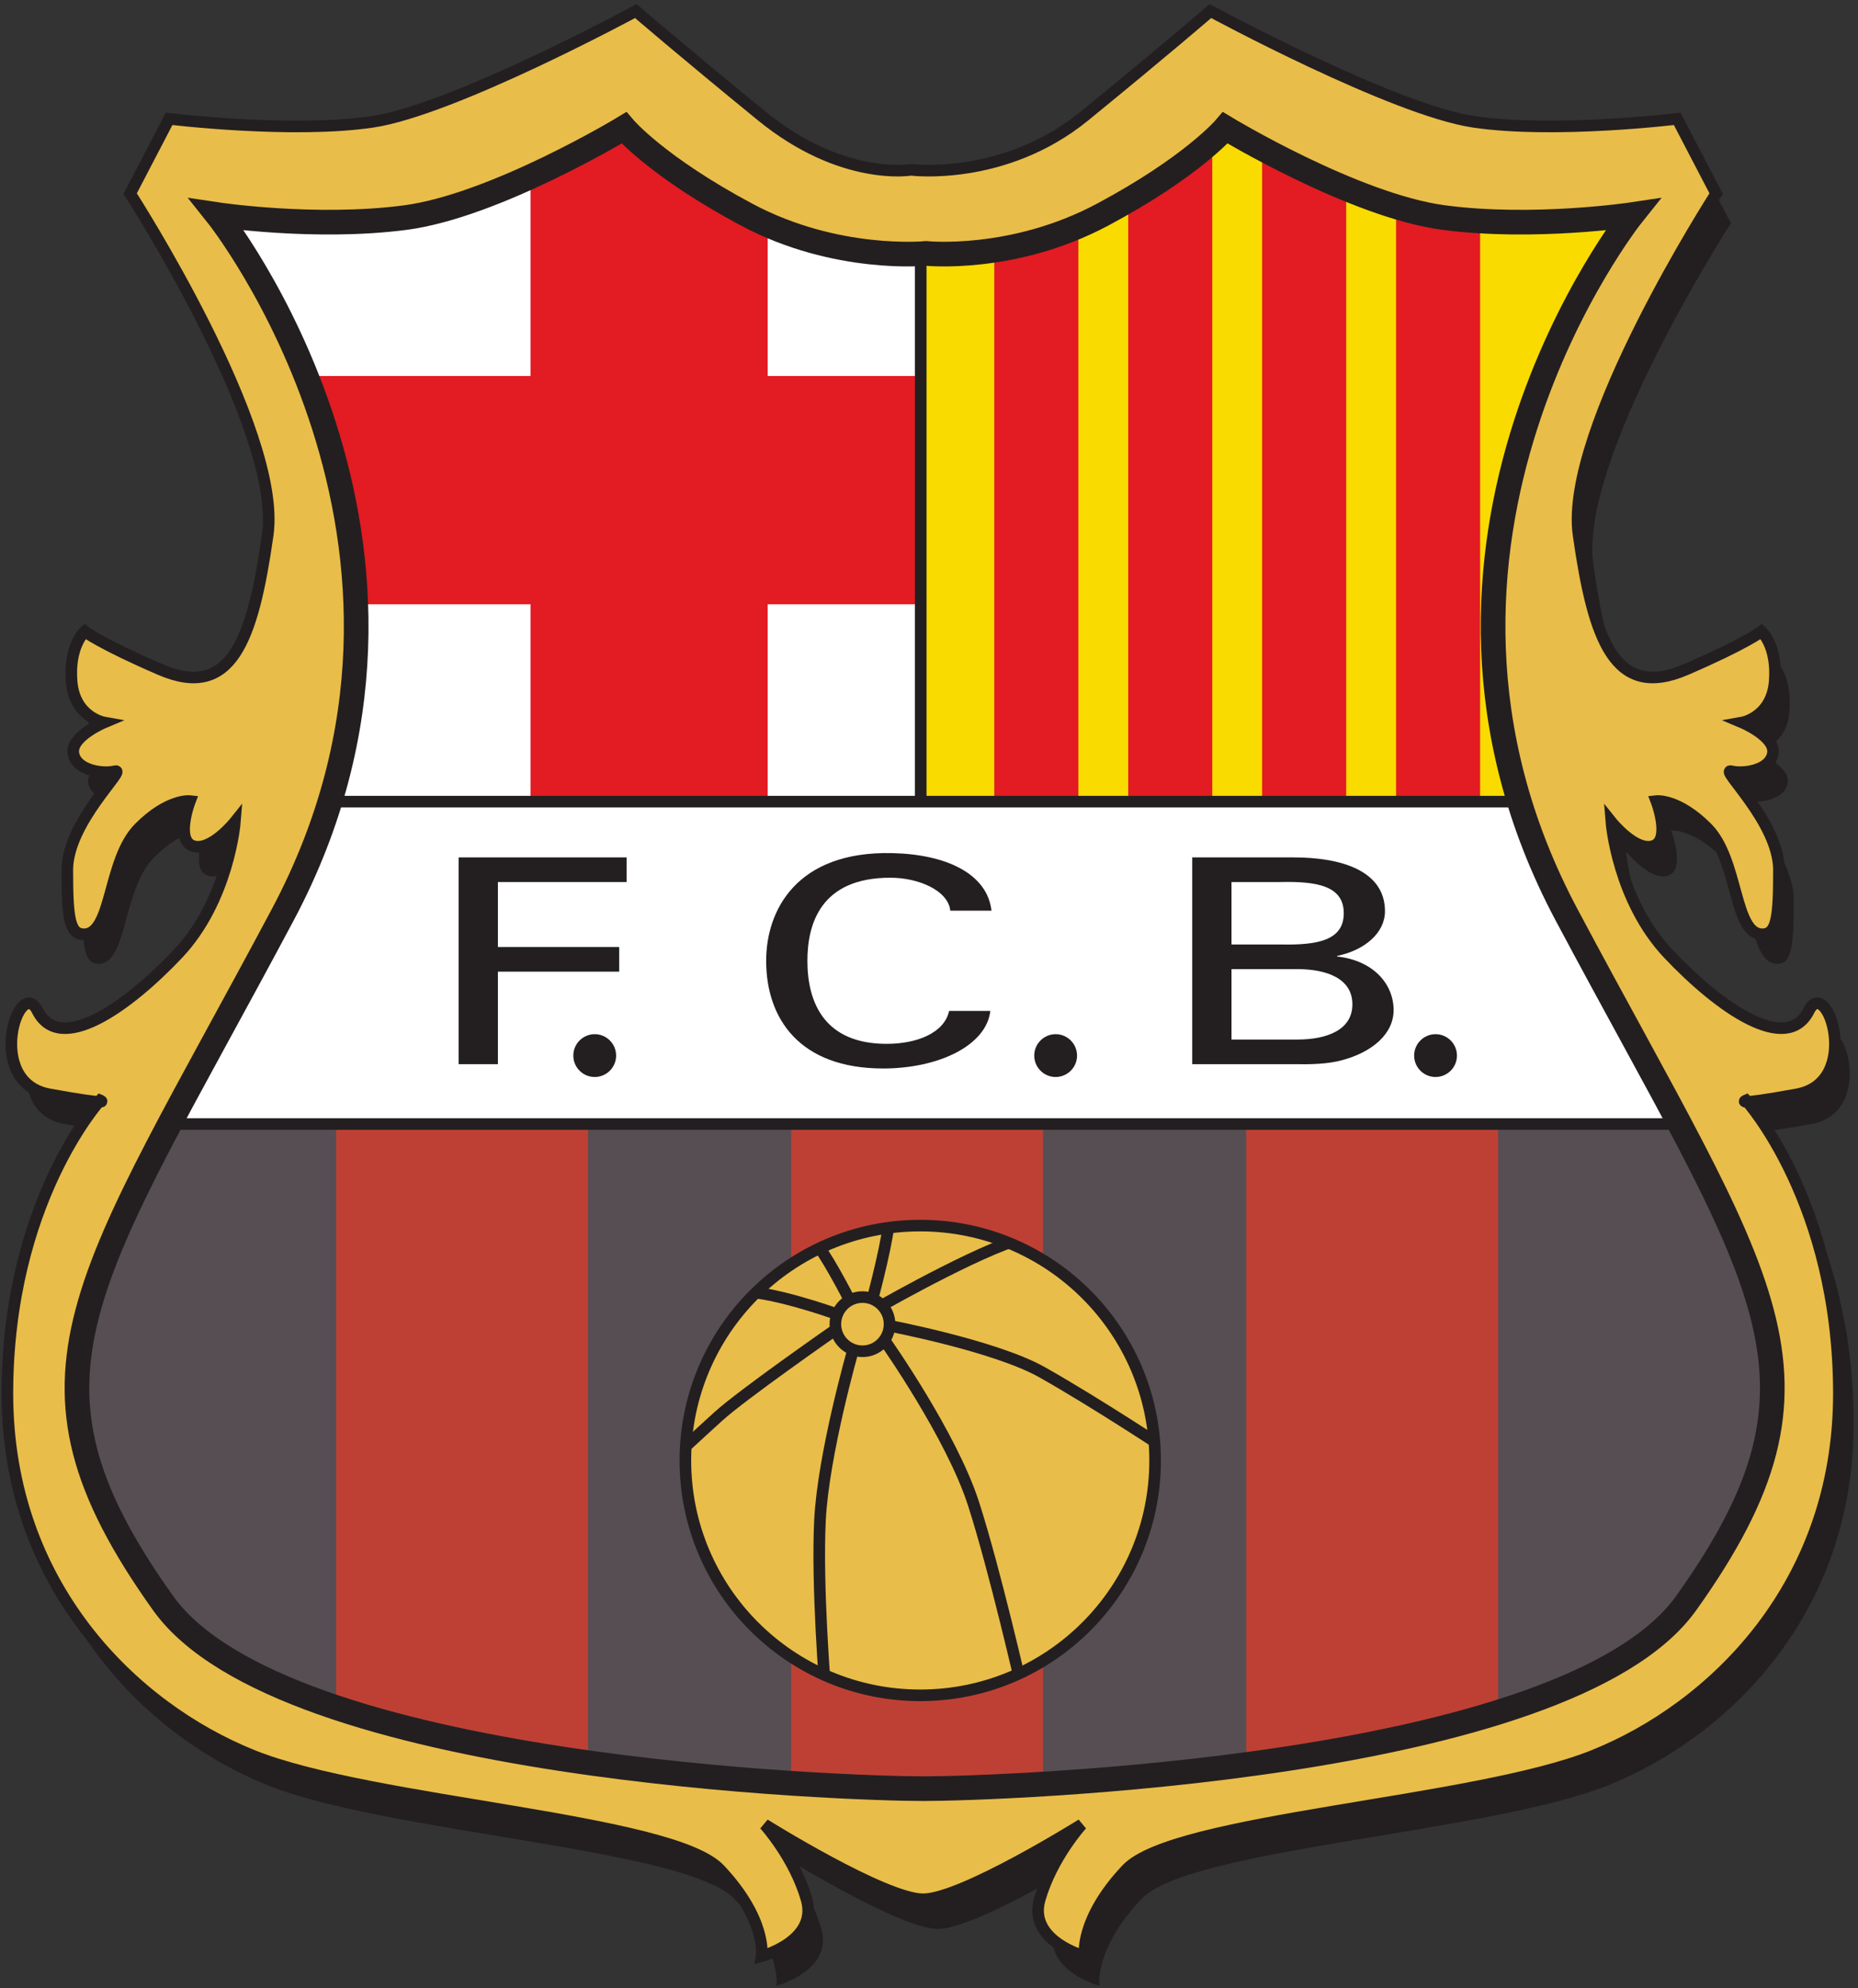 <?xml version="1.0" encoding="UTF-8"?>
<svg xmlns="http://www.w3.org/2000/svg" xmlns:xlink="http://www.w3.org/1999/xlink" width="342pt" height="366pt" viewBox="0 0 342 366" version="1.1">
<rect x="0" y="0" width="342" height="366" fill="#333333" stroke="none"/>
<defs>
<clipPath id="clip1">
  <path d="M 31 23 L 170 23 L 170 147 L 31 147 Z M 31 23 "/>
</clipPath>
<clipPath id="clip2">
  <path d="M 170.473 46.648 C 170.473 46.648 153.949 48.328 137.422 39.5 C 120.898 30.676 114.855 23.527 114.855 23.527 C 114.855 23.527 91.156 37.871 74.633 40.051 C 58.109 42.234 39.93 39.5 39.93 39.5 C 39.93 39.5 88.398 100.086 52.039 168.391 C 15.68 236.695 -0.066 252.941 30.023 295.098 C 52.039 325.941 156.68 329.25 169.922 329.25 C 183.16 329.25 288.355 325.941 310.371 295.098 C 340.461 252.941 324.715 236.695 288.355 168.391 C 251.992 100.086 300.465 39.5 300.465 39.5 C 300.465 39.5 282.285 42.234 265.762 40.051 C 249.234 37.871 225.539 23.527 225.539 23.527 C 225.539 23.527 219.496 30.676 202.973 39.5 C 186.445 48.328 170.473 46.648 170.473 46.648 Z M 170.473 46.648 "/>
</clipPath>
<clipPath id="clip3">
  <path d="M 14 204 L 327 204 L 327 330 L 14 330 Z M 14 204 "/>
</clipPath>
<clipPath id="clip4">
  <path d="M 170.473 46.648 C 170.473 46.648 153.949 48.328 137.422 39.5 C 120.898 30.676 114.855 23.527 114.855 23.527 C 114.855 23.527 91.156 37.871 74.633 40.051 C 58.109 42.234 39.93 39.5 39.93 39.5 C 39.93 39.5 88.398 100.086 52.039 168.391 C 15.68 236.695 -0.066 252.941 30.023 295.098 C 52.039 325.941 156.68 329.25 169.922 329.25 C 183.16 329.25 288.355 325.941 310.371 295.098 C 340.461 252.941 324.715 236.695 288.355 168.391 C 251.992 100.086 300.465 39.5 300.465 39.5 C 300.465 39.5 282.285 42.234 265.762 40.051 C 249.234 37.871 225.539 23.527 225.539 23.527 C 225.539 23.527 219.496 30.676 202.973 39.5 C 186.445 48.328 170.473 46.648 170.473 46.648 Z M 170.473 46.648 "/>
</clipPath>
<clipPath id="clip5">
  <path d="M 169 23 L 304 23 L 304 150 L 169 150 Z M 169 23 "/>
</clipPath>
<clipPath id="clip6">
  <path d="M 170.473 46.648 C 170.473 46.648 153.949 48.328 137.422 39.5 C 120.898 30.676 114.855 23.527 114.855 23.527 C 114.855 23.527 91.156 37.871 74.633 40.051 C 58.109 42.234 39.93 39.5 39.93 39.5 C 39.93 39.5 88.398 100.086 52.039 168.391 C 15.68 236.695 -0.066 252.941 30.023 295.098 C 52.039 325.941 156.68 329.25 169.922 329.25 C 183.16 329.25 288.355 325.941 310.371 295.098 C 340.461 252.941 324.715 236.695 288.355 168.391 C 251.992 100.086 300.465 39.5 300.465 39.5 C 300.465 39.5 282.285 42.234 265.762 40.051 C 249.234 37.871 225.539 23.527 225.539 23.527 C 225.539 23.527 219.496 30.676 202.973 39.5 C 186.445 48.328 170.473 46.648 170.473 46.648 Z M 170.473 46.648 "/>
</clipPath>
<clipPath id="clip7">
  <path d="M 183 30 L 199 30 L 199 149 L 183 149 Z M 183 30 "/>
</clipPath>
<clipPath id="clip8">
  <path d="M 170.473 46.648 C 170.473 46.648 153.949 48.328 137.422 39.5 C 120.898 30.676 114.855 23.527 114.855 23.527 C 114.855 23.527 91.156 37.871 74.633 40.051 C 58.109 42.234 39.93 39.5 39.93 39.5 C 39.93 39.5 88.398 100.086 52.039 168.391 C 15.68 236.695 -0.066 252.941 30.023 295.098 C 52.039 325.941 156.68 329.25 169.922 329.25 C 183.16 329.25 288.355 325.941 310.371 295.098 C 340.461 252.941 324.715 236.695 288.355 168.391 C 251.992 100.086 300.465 39.5 300.465 39.5 C 300.465 39.5 282.285 42.234 265.762 40.051 C 249.234 37.871 225.539 23.527 225.539 23.527 C 225.539 23.527 219.496 30.676 202.973 39.5 C 186.445 48.328 170.473 46.648 170.473 46.648 Z M 170.473 46.648 "/>
</clipPath>
<clipPath id="clip9">
  <path d="M 207 23 L 224 23 L 224 149 L 207 149 Z M 207 23 "/>
</clipPath>
<clipPath id="clip10">
  <path d="M 170.473 46.648 C 170.473 46.648 153.949 48.328 137.422 39.5 C 120.898 30.676 114.855 23.527 114.855 23.527 C 114.855 23.527 91.156 37.871 74.633 40.051 C 58.109 42.234 39.93 39.5 39.93 39.5 C 39.93 39.5 88.398 100.086 52.039 168.391 C 15.68 236.695 -0.066 252.941 30.023 295.098 C 52.039 325.941 156.68 329.25 169.922 329.25 C 183.16 329.25 288.355 325.941 310.371 295.098 C 340.461 252.941 324.715 236.695 288.355 168.391 C 251.992 100.086 300.465 39.5 300.465 39.5 C 300.465 39.5 282.285 42.234 265.762 40.051 C 249.234 37.871 225.539 23.527 225.539 23.527 C 225.539 23.527 219.496 30.676 202.973 39.5 C 186.445 48.328 170.473 46.648 170.473 46.648 Z M 170.473 46.648 "/>
</clipPath>
<clipPath id="clip11">
  <path d="M 232 23 L 248 23 L 248 149 L 232 149 Z M 232 23 "/>
</clipPath>
<clipPath id="clip12">
  <path d="M 170.473 46.648 C 170.473 46.648 153.949 48.328 137.422 39.5 C 120.898 30.676 114.855 23.527 114.855 23.527 C 114.855 23.527 91.156 37.871 74.633 40.051 C 58.109 42.234 39.93 39.5 39.93 39.5 C 39.93 39.5 88.398 100.086 52.039 168.391 C 15.68 236.695 -0.066 252.941 30.023 295.098 C 52.039 325.941 156.68 329.25 169.922 329.25 C 183.16 329.25 288.355 325.941 310.371 295.098 C 340.461 252.941 324.715 236.695 288.355 168.391 C 251.992 100.086 300.465 39.5 300.465 39.5 C 300.465 39.5 282.285 42.234 265.762 40.051 C 249.234 37.871 225.539 23.527 225.539 23.527 C 225.539 23.527 219.496 30.676 202.973 39.5 C 186.445 48.328 170.473 46.648 170.473 46.648 Z M 170.473 46.648 "/>
</clipPath>
<clipPath id="clip13">
  <path d="M 256 23 L 273 23 L 273 149 L 256 149 Z M 256 23 "/>
</clipPath>
<clipPath id="clip14">
  <path d="M 170.473 46.648 C 170.473 46.648 153.949 48.328 137.422 39.5 C 120.898 30.676 114.855 23.527 114.855 23.527 C 114.855 23.527 91.156 37.871 74.633 40.051 C 58.109 42.234 39.93 39.5 39.93 39.5 C 39.93 39.5 88.398 100.086 52.039 168.391 C 15.68 236.695 -0.066 252.941 30.023 295.098 C 52.039 325.941 156.68 329.25 169.922 329.25 C 183.16 329.25 288.355 325.941 310.371 295.098 C 340.461 252.941 324.715 236.695 288.355 168.391 C 251.992 100.086 300.465 39.5 300.465 39.5 C 300.465 39.5 282.285 42.234 265.762 40.051 C 249.234 37.871 225.539 23.527 225.539 23.527 C 225.539 23.527 219.496 30.676 202.973 39.5 C 186.445 48.328 170.473 46.648 170.473 46.648 Z M 170.473 46.648 "/>
</clipPath>
<clipPath id="clip15">
  <path d="M 61 202 L 109 202 L 109 330 L 61 330 Z M 61 202 "/>
</clipPath>
<clipPath id="clip16">
  <path d="M 170.473 46.648 C 170.473 46.648 153.949 48.328 137.422 39.5 C 120.898 30.676 114.855 23.527 114.855 23.527 C 114.855 23.527 91.156 37.871 74.633 40.051 C 58.109 42.234 39.93 39.5 39.93 39.5 C 39.93 39.5 88.398 100.086 52.039 168.391 C 15.68 236.695 -0.066 252.941 30.023 295.098 C 52.039 325.941 156.68 329.25 169.922 329.25 C 183.16 329.25 288.355 325.941 310.371 295.098 C 340.461 252.941 324.715 236.695 288.355 168.391 C 251.992 100.086 300.465 39.5 300.465 39.5 C 300.465 39.5 282.285 42.234 265.762 40.051 C 249.234 37.871 225.539 23.527 225.539 23.527 C 225.539 23.527 219.496 30.676 202.973 39.5 C 186.445 48.328 170.473 46.648 170.473 46.648 Z M 170.473 46.648 "/>
</clipPath>
<clipPath id="clip17">
  <path d="M 145 202 L 192 202 L 192 330 L 145 330 Z M 145 202 "/>
</clipPath>
<clipPath id="clip18">
  <path d="M 170.473 46.648 C 170.473 46.648 153.949 48.328 137.422 39.5 C 120.898 30.676 114.855 23.527 114.855 23.527 C 114.855 23.527 91.156 37.871 74.633 40.051 C 58.109 42.234 39.93 39.5 39.93 39.5 C 39.93 39.5 88.398 100.086 52.039 168.391 C 15.68 236.695 -0.066 252.941 30.023 295.098 C 52.039 325.941 156.68 329.25 169.922 329.25 C 183.16 329.25 288.355 325.941 310.371 295.098 C 340.461 252.941 324.715 236.695 288.355 168.391 C 251.992 100.086 300.465 39.5 300.465 39.5 C 300.465 39.5 282.285 42.234 265.762 40.051 C 249.234 37.871 225.539 23.527 225.539 23.527 C 225.539 23.527 219.496 30.676 202.973 39.5 C 186.445 48.328 170.473 46.648 170.473 46.648 Z M 170.473 46.648 "/>
</clipPath>
<clipPath id="clip19">
  <path d="M 229 202 L 276 202 L 276 330 L 229 330 Z M 229 202 "/>
</clipPath>
<clipPath id="clip20">
  <path d="M 170.473 46.648 C 170.473 46.648 153.949 48.328 137.422 39.5 C 120.898 30.676 114.855 23.527 114.855 23.527 C 114.855 23.527 91.156 37.871 74.633 40.051 C 58.109 42.234 39.93 39.5 39.93 39.5 C 39.93 39.5 88.398 100.086 52.039 168.391 C 15.68 236.695 -0.066 252.941 30.023 295.098 C 52.039 325.941 156.68 329.25 169.922 329.25 C 183.16 329.25 288.355 325.941 310.371 295.098 C 340.461 252.941 324.715 236.695 288.355 168.391 C 251.992 100.086 300.465 39.5 300.465 39.5 C 300.465 39.5 282.285 42.234 265.762 40.051 C 249.234 37.871 225.539 23.527 225.539 23.527 C 225.539 23.527 219.496 30.676 202.973 39.5 C 186.445 48.328 170.473 46.648 170.473 46.648 Z M 170.473 46.648 "/>
</clipPath>
<clipPath id="clip21">
  <path d="M 54 23 L 170 23 L 170 150 L 54 150 Z M 54 23 "/>
</clipPath>
<clipPath id="clip22">
  <path d="M 170.473 46.648 C 170.473 46.648 153.949 48.328 137.422 39.5 C 120.898 30.676 114.855 23.527 114.855 23.527 C 114.855 23.527 91.156 37.871 74.633 40.051 C 58.109 42.234 39.93 39.5 39.93 39.5 C 39.93 39.5 88.398 100.086 52.039 168.391 C 15.68 236.695 -0.066 252.941 30.023 295.098 C 52.039 325.941 156.68 329.25 169.922 329.25 C 183.16 329.25 288.355 325.941 310.371 295.098 C 340.461 252.941 324.715 236.695 288.355 168.391 C 251.992 100.086 300.465 39.5 300.465 39.5 C 300.465 39.5 282.285 42.234 265.762 40.051 C 249.234 37.871 225.539 23.527 225.539 23.527 C 225.539 23.527 219.496 30.676 202.973 39.5 C 186.445 48.328 170.473 46.648 170.473 46.648 Z M 170.473 46.648 "/>
</clipPath>
<clipPath id="clip23">
  <path d="M 26 147 L 314 147 L 314 207 L 26 207 Z M 26 147 "/>
</clipPath>
<clipPath id="clip24">
  <path d="M 170.473 46.648 C 170.473 46.648 153.949 48.328 137.422 39.5 C 120.898 30.676 114.855 23.527 114.855 23.527 C 114.855 23.527 91.156 37.871 74.633 40.051 C 58.109 42.234 39.93 39.5 39.93 39.5 C 39.93 39.5 88.398 100.086 52.039 168.391 C 15.68 236.695 -0.066 252.941 30.023 295.098 C 52.039 325.941 156.68 329.25 169.922 329.25 C 183.16 329.25 288.355 325.941 310.371 295.098 C 340.461 252.941 324.715 236.695 288.355 168.391 C 251.992 100.086 300.465 39.5 300.465 39.5 C 300.465 39.5 282.285 42.234 265.762 40.051 C 249.234 37.871 225.539 23.527 225.539 23.527 C 225.539 23.527 219.496 30.676 202.973 39.5 C 186.445 48.328 170.473 46.648 170.473 46.648 Z M 170.473 46.648 "/>
</clipPath>
<clipPath id="clip25">
  <path d="M 25 146 L 315 146 L 315 208 L 25 208 Z M 25 146 "/>
</clipPath>
<clipPath id="clip26">
  <path d="M 170.473 46.648 C 170.473 46.648 153.949 48.328 137.422 39.5 C 120.898 30.676 114.855 23.527 114.855 23.527 C 114.855 23.527 91.156 37.871 74.633 40.051 C 58.109 42.234 39.93 39.5 39.93 39.5 C 39.93 39.5 88.398 100.086 52.039 168.391 C 15.68 236.695 -0.066 252.941 30.023 295.098 C 52.039 325.941 156.68 329.25 169.922 329.25 C 183.16 329.25 288.355 325.941 310.371 295.098 C 340.461 252.941 324.715 236.695 288.355 168.391 C 251.992 100.086 300.465 39.5 300.465 39.5 C 300.465 39.5 282.285 42.234 265.762 40.051 C 249.234 37.871 225.539 23.527 225.539 23.527 C 225.539 23.527 219.496 30.676 202.973 39.5 C 186.445 48.328 170.473 46.648 170.473 46.648 Z M 170.473 46.648 "/>
</clipPath>
<clipPath id="clip27">
  <path d="M 142 227 L 176 227 L 176 261 L 142 261 Z M 142 227 "/>
</clipPath>
<clipPath id="clip28">
  <path d="M 126.156 268.836 C 126.156 244.961 145.512 225.602 169.387 225.602 C 193.266 225.602 212.621 244.961 212.621 268.836 C 212.621 292.711 193.266 312.066 169.387 312.066 C 145.512 312.066 126.156 292.711 126.156 268.836 Z M 126.156 268.836 "/>
</clipPath>
<clipPath id="clip29">
  <path d="M 137 225 L 168 225 L 168 251 L 137 251 Z M 137 225 "/>
</clipPath>
<clipPath id="clip30">
  <path d="M 126.156 268.836 C 126.156 244.961 145.512 225.602 169.387 225.602 C 193.266 225.602 212.621 244.961 212.621 268.836 C 212.621 292.711 193.266 312.066 169.387 312.066 C 145.512 312.066 126.156 292.711 126.156 268.836 Z M 126.156 268.836 "/>
</clipPath>
<clipPath id="clip31">
  <path d="M 149 225 L 176 225 L 176 251 L 149 251 Z M 149 225 "/>
</clipPath>
<clipPath id="clip32">
  <path d="M 126.156 268.836 C 126.156 244.961 145.512 225.602 169.387 225.602 C 193.266 225.602 212.621 244.961 212.621 268.836 C 212.621 292.711 193.266 312.066 169.387 312.066 C 145.512 312.066 126.156 292.711 126.156 268.836 Z M 126.156 268.836 "/>
</clipPath>
<clipPath id="clip33">
  <path d="M 150 225 L 202 225 L 202 252 L 150 252 Z M 150 225 "/>
</clipPath>
<clipPath id="clip34">
  <path d="M 126.156 268.836 C 126.156 244.961 145.512 225.602 169.387 225.602 C 193.266 225.602 212.621 244.961 212.621 268.836 C 212.621 292.711 193.266 312.066 169.387 312.066 C 145.512 312.066 126.156 292.711 126.156 268.836 Z M 126.156 268.836 "/>
</clipPath>
<clipPath id="clip35">
  <path d="M 152 232 L 213 232 L 213 279 L 152 279 Z M 152 232 "/>
</clipPath>
<clipPath id="clip36">
  <path d="M 126.156 268.836 C 126.156 244.961 145.512 225.602 169.387 225.602 C 193.266 225.602 212.621 244.961 212.621 268.836 C 212.621 292.711 193.266 312.066 169.387 312.066 C 145.512 312.066 126.156 292.711 126.156 268.836 Z M 126.156 268.836 "/>
</clipPath>
<clipPath id="clip37">
  <path d="M 151 235 L 200 235 L 200 313 L 151 313 Z M 151 235 "/>
</clipPath>
<clipPath id="clip38">
  <path d="M 126.156 268.836 C 126.156 244.961 145.512 225.602 169.387 225.602 C 193.266 225.602 212.621 244.961 212.621 268.836 C 212.621 292.711 193.266 312.066 169.387 312.066 C 145.512 312.066 126.156 292.711 126.156 268.836 Z M 126.156 268.836 "/>
</clipPath>
<clipPath id="clip39">
  <path d="M 139 236 L 169 236 L 169 313 L 139 313 Z M 139 236 "/>
</clipPath>
<clipPath id="clip40">
  <path d="M 126.156 268.836 C 126.156 244.961 145.512 225.602 169.387 225.602 C 193.266 225.602 212.621 244.961 212.621 268.836 C 212.621 292.711 193.266 312.066 169.387 312.066 C 145.512 312.066 126.156 292.711 126.156 268.836 Z M 126.156 268.836 "/>
</clipPath>
<clipPath id="clip41">
  <path d="M 126 233 L 166 233 L 166 280 L 126 280 Z M 126 233 "/>
</clipPath>
<clipPath id="clip42">
  <path d="M 126.156 268.836 C 126.156 244.961 145.512 225.602 169.387 225.602 C 193.266 225.602 212.621 244.961 212.621 268.836 C 212.621 292.711 193.266 312.066 169.387 312.066 C 145.512 312.066 126.156 292.711 126.156 268.836 Z M 126.156 268.836 "/>
</clipPath>
<clipPath id="clip43">
  <path d="M 126 226 L 166 226 L 166 254 L 126 254 Z M 126 226 "/>
</clipPath>
<clipPath id="clip44">
  <path d="M 126.156 268.836 C 126.156 244.961 145.512 225.602 169.387 225.602 C 193.266 225.602 212.621 244.961 212.621 268.836 C 212.621 292.711 193.266 312.066 169.387 312.066 C 145.512 312.066 126.156 292.711 126.156 268.836 Z M 126.156 268.836 "/>
</clipPath>
</defs>
<g id="surface1">
<path style=" stroke:none;fill-rule:evenodd;fill:rgb(13.699%,12.199%,12.5%);fill-opacity:1;" d="M 170.402 36.703 C 170.402 36.703 157.773 38.902 142.902 26.766 C 128.035 14.629 119.758 7.484 119.758 7.484 C 119.758 7.484 86.156 25.664 71.289 27.871 C 56.418 30.078 33.848 27.316 33.848 27.316 L 26.68 41.086 C 26.68 41.086 54.738 84.59 52.004 103.875 C 49.273 123.156 45.363 134.359 32.195 128.676 C 21.23 123.938 18.332 121.688 18.332 121.688 C 18.332 121.688 15.375 124.285 15.902 130.879 C 16.43 137.477 21.875 138.441 21.875 138.441 C 21.875 138.441 15.742 141.02 16.227 144.098 C 16.734 147.324 21.715 147.957 23.918 147.406 C 26.125 146.855 15.117 156.785 15.117 165.586 C 15.117 174.387 15.508 177.422 18.172 177.422 C 23.48 177.422 22.516 163.727 28.332 157.863 C 33.715 152.438 37.688 152.898 37.688 152.898 C 37.688 152.898 34.93 160.07 38.238 161.172 C 41.547 162.273 45.961 156.758 45.961 156.758 C 45.961 156.758 44.832 171.102 35.48 181.008 C 26.125 190.91 13.699 199.656 9.602 191.465 C 6.293 184.844 -0.305 204.68 11.809 206.887 C 23.918 209.094 21.16 207.988 21.16 207.988 C 21.16 207.988 4.086 226.719 4.086 261.977 C 4.086 297.234 27.254 319.801 49.273 328.629 C 71.289 337.453 126.402 340.211 135.203 349.566 C 144.008 358.918 142.902 365.539 142.902 365.539 C 142.902 365.539 153.387 362.758 151.18 355.059 C 148.973 347.359 143.457 341.289 143.457 341.289 C 143.457 341.289 165.473 355.059 172.645 355.059 C 179.816 355.059 201.832 341.289 201.832 341.289 C 201.832 341.289 196.316 347.359 194.109 355.059 C 191.902 362.758 202.383 365.539 202.383 365.539 C 202.383 365.539 201.281 358.918 210.082 349.566 C 218.883 340.211 274 337.453 296.016 328.629 C 318.031 319.801 341.203 297.234 341.203 261.977 C 341.203 226.719 324.125 207.988 324.125 207.988 C 324.125 207.988 321.367 209.094 333.48 206.887 C 345.59 204.68 338.996 184.844 335.688 191.465 C 331.59 199.656 319.16 190.91 309.809 181.008 C 300.453 171.102 299.324 156.758 299.324 156.758 C 299.324 156.758 303.738 162.273 307.051 161.172 C 310.359 160.07 307.602 152.898 307.602 152.898 C 307.602 152.898 311.57 152.438 316.953 157.863 C 322.77 163.727 321.809 177.422 327.117 177.422 C 329.781 177.422 330.172 174.387 330.172 165.586 C 330.172 156.785 319.16 146.855 321.367 147.406 C 323.574 147.957 328.555 147.324 329.062 144.098 C 329.547 141.02 323.414 138.441 323.414 138.441 C 323.414 138.441 328.859 137.477 329.387 130.879 C 329.914 124.285 326.953 121.688 326.953 121.688 C 326.953 121.688 324.059 123.938 313.094 128.676 C 299.926 134.359 296.016 123.156 293.281 103.875 C 290.551 84.59 318.609 41.086 318.609 41.086 L 311.438 27.316 C 311.438 27.316 288.871 30.078 274 27.871 C 259.129 25.664 225.527 7.484 225.527 7.484 C 225.527 7.484 217.254 14.629 202.383 26.766 C 187.512 38.902 170.402 36.703 170.402 36.703 "/>
<path style=" stroke:none;fill-rule:evenodd;fill:rgb(91.399%,74.1%,28.6%);fill-opacity:1;" d="M 167.68 31.258 C 167.68 31.258 155.051 33.457 140.18 21.32 C 125.312 9.184 117.035 2.035 117.035 2.035 C 117.035 2.035 83.434 20.219 68.566 22.426 C 53.695 24.629 31.129 21.871 31.129 21.871 L 23.957 35.641 C 23.957 35.641 52.016 79.145 49.281 98.43 C 46.547 117.711 42.641 128.914 29.473 123.227 C 18.508 118.492 15.609 116.238 15.609 116.238 C 15.609 116.238 12.652 118.84 13.18 125.434 C 13.707 132.031 19.152 132.996 19.152 132.996 C 19.152 132.996 13.02 135.57 13.504 138.652 C 14.012 141.879 18.992 142.512 21.195 141.961 C 23.402 141.406 12.395 151.34 12.395 160.141 C 12.395 168.941 12.785 171.977 15.449 171.977 C 20.758 171.977 19.793 158.277 25.609 152.414 C 30.992 146.992 34.965 147.453 34.965 147.453 C 34.965 147.453 32.207 154.621 35.516 155.727 C 38.824 156.828 43.238 151.312 43.238 151.312 C 43.238 151.312 42.109 165.656 32.758 175.562 C 23.402 185.465 10.977 194.211 6.879 186.02 C 3.57 179.398 -3.027 199.23 9.086 201.438 C 21.195 203.645 18.438 202.543 18.438 202.543 C 18.438 202.543 1.363 221.273 1.363 256.531 C 1.363 291.785 24.531 314.355 46.547 323.18 C 68.566 332.008 123.68 334.766 132.484 344.121 C 141.285 353.473 140.18 360.094 140.18 360.094 C 140.18 360.094 150.664 357.309 148.457 349.613 C 146.25 341.914 140.734 335.844 140.734 335.844 C 140.734 335.844 162.75 349.613 169.922 349.613 C 177.094 349.613 199.109 335.844 199.109 335.844 C 199.109 335.844 193.594 341.914 191.387 349.613 C 189.18 357.309 199.66 360.094 199.66 360.094 C 199.66 360.094 198.559 353.473 207.359 344.121 C 216.16 334.766 271.277 332.008 293.293 323.18 C 315.309 314.355 338.48 291.785 338.48 256.531 C 338.48 221.273 321.402 202.543 321.402 202.543 C 321.402 202.543 318.645 203.645 330.758 201.438 C 342.867 199.23 336.273 179.398 332.965 186.02 C 328.867 194.211 316.438 185.465 307.086 175.562 C 297.73 165.656 296.602 151.312 296.602 151.312 C 296.602 151.312 301.016 156.828 304.328 155.727 C 307.637 154.621 304.879 147.453 304.879 147.453 C 304.879 147.453 308.848 146.992 314.23 152.414 C 320.047 158.277 319.086 171.977 324.395 171.977 C 327.059 171.977 327.445 168.941 327.445 160.141 C 327.445 151.34 316.438 141.406 318.645 141.961 C 320.852 142.512 325.832 141.879 326.34 138.652 C 326.82 135.57 320.691 132.996 320.691 132.996 C 320.691 132.996 326.137 132.031 326.664 125.434 C 327.191 118.84 324.23 116.238 324.23 116.238 C 324.23 116.238 321.336 118.492 310.371 123.227 C 297.203 128.914 293.293 117.711 290.559 98.43 C 287.828 79.145 315.887 35.641 315.887 35.641 L 308.715 21.871 C 308.715 21.871 286.148 24.629 271.277 22.426 C 256.406 20.219 222.805 2.035 222.805 2.035 C 222.805 2.035 214.531 9.184 199.66 21.32 C 184.789 33.457 167.68 31.258 167.68 31.258 "/>
<path style="fill:none;stroke-width:21.346;stroke-linecap:butt;stroke-linejoin:miter;stroke:rgb(13.699%,12.199%,12.5%);stroke-opacity:1;stroke-miterlimit:3.864;" d="M 1676.797 3347.422 C 1676.797 3347.422 1550.508 3325.43 1401.797 3446.797 C 1253.125 3568.164 1170.352 3639.648 1170.352 3639.648 C 1170.352 3639.648 834.336 3457.812 685.664 3435.742 C 536.953 3413.711 311.289 3441.289 311.289 3441.289 L 239.57 3303.594 C 239.57 3303.594 520.156 2868.555 492.812 2675.703 C 465.469 2482.891 426.406 2370.859 294.727 2427.734 C 185.078 2475.078 156.094 2497.617 156.094 2497.617 C 156.094 2497.617 126.523 2471.602 131.797 2405.664 C 137.07 2339.688 191.523 2330.039 191.523 2330.039 C 191.523 2330.039 130.195 2304.297 135.039 2273.477 C 140.117 2241.211 189.922 2234.883 211.953 2240.391 C 234.023 2245.938 123.945 2146.602 123.945 2058.594 C 123.945 1970.586 127.852 1940.234 154.492 1940.234 C 207.578 1940.234 197.93 2077.227 256.094 2135.859 C 309.922 2190.078 349.648 2185.469 349.648 2185.469 C 349.648 2185.469 322.07 2113.789 355.156 2102.734 C 388.242 2091.719 432.383 2146.875 432.383 2146.875 C 432.383 2146.875 421.094 2003.438 327.578 1904.375 C 234.023 1805.352 109.766 1717.891 68.789 1799.805 C 35.703 1866.016 -30.273 1667.695 90.859 1645.625 C 211.953 1623.555 184.375 1634.57 184.375 1634.57 C 184.375 1634.57 13.633 1447.266 13.633 1094.688 C 13.633 742.148 245.312 516.445 465.469 428.203 C 685.664 339.922 1236.797 312.344 1324.844 218.789 C 1412.852 125.273 1401.797 59.062 1401.797 59.062 C 1401.797 59.062 1506.641 86.914 1484.57 163.867 C 1462.5 240.859 1407.344 301.562 1407.344 301.562 C 1407.344 301.562 1627.5 163.867 1699.219 163.867 C 1770.938 163.867 1991.094 301.562 1991.094 301.562 C 1991.094 301.562 1935.938 240.859 1913.867 163.867 C 1891.797 86.914 1996.602 59.062 1996.602 59.062 C 1996.602 59.062 1985.586 125.273 2073.594 218.789 C 2161.602 312.344 2712.773 339.922 2932.93 428.203 C 3153.086 516.445 3384.805 742.148 3384.805 1094.688 C 3384.805 1447.266 3214.023 1634.57 3214.023 1634.57 C 3214.023 1634.57 3186.445 1623.555 3307.578 1645.625 C 3428.672 1667.695 3362.734 1866.016 3329.648 1799.805 C 3288.672 1717.891 3164.375 1805.352 3070.859 1904.375 C 2977.305 2003.438 2966.016 2146.875 2966.016 2146.875 C 2966.016 2146.875 3010.156 2091.719 3043.281 2102.734 C 3076.367 2113.789 3048.789 2185.469 3048.789 2185.469 C 3048.789 2185.469 3088.477 2190.078 3142.305 2135.859 C 3200.469 2077.227 3190.859 1940.234 3243.945 1940.234 C 3270.586 1940.234 3274.453 1970.586 3274.453 2058.594 C 3274.453 2146.602 3164.375 2245.938 3186.445 2240.391 C 3208.516 2234.883 3258.32 2241.211 3263.398 2273.477 C 3268.203 2304.297 3206.914 2330.039 3206.914 2330.039 C 3206.914 2330.039 3261.367 2339.688 3266.641 2405.664 C 3271.914 2471.602 3242.305 2497.617 3242.305 2497.617 C 3242.305 2497.617 3213.359 2475.078 3103.711 2427.734 C 2972.031 2370.859 2932.93 2482.891 2905.586 2675.703 C 2878.281 2868.555 3158.867 3303.594 3158.867 3303.594 L 3087.148 3441.289 C 3087.148 3441.289 2861.484 3413.711 2712.773 3435.742 C 2564.062 3457.812 2228.047 3639.648 2228.047 3639.648 C 2228.047 3639.648 2145.312 3568.164 1996.602 3446.797 C 1847.891 3325.43 1676.797 3347.422 1676.797 3347.422 Z M 1676.797 3347.422 " transform="matrix(0.1,0,0,-0.1,0,366)"/>
<g clip-path="url(#clip1)" clip-rule="nonzero">
<g clip-path="url(#clip2)" clip-rule="nonzero">
<path style=" stroke:none;fill-rule:nonzero;fill:rgb(100%,100%,100%);fill-opacity:1;" d="M 31.391 13.152 L 169.922 13.152 L 169.922 146.562 L 31.391 146.562 L 31.391 13.152 "/>
</g>
</g>
<g clip-path="url(#clip3)" clip-rule="nonzero">
<g clip-path="url(#clip4)" clip-rule="nonzero">
<path style=" stroke:none;fill-rule:nonzero;fill:rgb(33.699%,30.6%,32.5%);fill-opacity:1;" d="M 11.188 204.199 L 331.852 204.199 L 331.852 336.48 L 11.188 336.48 L 11.188 204.199 "/>
</g>
</g>
<g clip-path="url(#clip5)" clip-rule="nonzero">
<g clip-path="url(#clip6)" clip-rule="nonzero">
<path style=" stroke:none;fill-rule:nonzero;fill:rgb(97.6%,85.899%,0%);fill-opacity:1;" d="M 169.922 23.391 L 303.109 23.391 L 303.109 149.723 L 169.922 149.723 L 169.922 23.391 "/>
</g>
</g>
<g clip-path="url(#clip7)" clip-rule="nonzero">
<g clip-path="url(#clip8)" clip-rule="nonzero">
<path style=" stroke:none;fill-rule:nonzero;fill:rgb(89%,10.599%,13.3%);fill-opacity:1;" d="M 183.016 30.188 L 198.488 30.188 L 198.488 148.098 L 183.016 148.098 L 183.016 30.188 "/>
</g>
</g>
<g clip-path="url(#clip9)" clip-rule="nonzero">
<g clip-path="url(#clip10)" clip-rule="nonzero">
<path style=" stroke:none;fill-rule:nonzero;fill:rgb(89%,10.599%,13.3%);fill-opacity:1;" d="M 207.668 20.629 L 223.141 20.629 L 223.141 148.098 L 207.668 148.098 L 207.668 20.629 "/>
</g>
</g>
<g clip-path="url(#clip11)" clip-rule="nonzero">
<g clip-path="url(#clip12)" clip-rule="nonzero">
<path style=" stroke:none;fill-rule:nonzero;fill:rgb(89%,10.599%,13.3%);fill-opacity:1;" d="M 232.32 20.629 L 247.789 20.629 L 247.789 148.098 L 232.32 148.098 L 232.32 20.629 "/>
</g>
</g>
<g clip-path="url(#clip13)" clip-rule="nonzero">
<g clip-path="url(#clip14)" clip-rule="nonzero">
<path style=" stroke:none;fill-rule:nonzero;fill:rgb(89%,10.599%,13.3%);fill-opacity:1;" d="M 256.973 20.629 L 272.441 20.629 L 272.441 148.098 L 256.973 148.098 L 256.973 20.629 "/>
</g>
</g>
<g clip-path="url(#clip15)" clip-rule="nonzero">
<g clip-path="url(#clip16)" clip-rule="nonzero">
<path style=" stroke:none;fill-rule:nonzero;fill:rgb(74.5%,25.099%,20.399%);fill-opacity:1;" d="M 61.875 202.031 L 108.234 202.031 L 108.234 329.684 L 61.875 329.684 L 61.875 202.031 "/>
</g>
</g>
<g clip-path="url(#clip17)" clip-rule="nonzero">
<g clip-path="url(#clip18)" clip-rule="nonzero">
<path style=" stroke:none;fill-rule:nonzero;fill:rgb(74.5%,25.099%,20.399%);fill-opacity:1;" d="M 145.633 202.031 L 191.992 202.031 L 191.992 329.684 L 145.633 329.684 L 145.633 202.031 "/>
</g>
</g>
<g clip-path="url(#clip19)" clip-rule="nonzero">
<g clip-path="url(#clip20)" clip-rule="nonzero">
<path style=" stroke:none;fill-rule:nonzero;fill:rgb(74.5%,25.099%,20.399%);fill-opacity:1;" d="M 229.395 202.031 L 275.754 202.031 L 275.754 329.684 L 229.395 329.684 L 229.395 202.031 "/>
</g>
</g>
<g clip-path="url(#clip21)" clip-rule="nonzero">
<g clip-path="url(#clip22)" clip-rule="nonzero">
<path style=" stroke:none;fill-rule:nonzero;fill:rgb(89%,10.599%,13.3%);fill-opacity:1;" d="M 97.652 17.98 L 141.305 17.98 L 141.305 69.211 L 169.922 69.211 L 169.922 111.238 L 141.305 111.238 L 141.305 149.723 L 97.652 149.723 L 97.652 111.238 L 54.301 111.238 L 54.301 69.211 L 97.652 69.211 L 97.652 17.98 "/>
</g>
</g>
<g clip-path="url(#clip23)" clip-rule="nonzero">
<g clip-path="url(#clip24)" clip-rule="nonzero">
<path style=" stroke:none;fill-rule:nonzero;fill:rgb(100%,100%,100%);fill-opacity:1;" d="M 26.641 147.559 L 313.152 147.559 L 313.152 206.902 L 26.641 206.902 L 26.641 147.559 "/>
</g>
</g>
<g clip-path="url(#clip25)" clip-rule="nonzero">
<g clip-path="url(#clip26)" clip-rule="nonzero">
<path style="fill:none;stroke-width:21.346;stroke-linecap:butt;stroke-linejoin:miter;stroke:rgb(13.699%,12.199%,12.5%);stroke-opacity:1;stroke-miterlimit:3.864;" d="M 266.406 2184.414 L 3131.523 2184.414 L 3131.523 1590.977 L 266.406 1590.977 Z M 266.406 2184.414 " transform="matrix(0.1,0,0,-0.1,0,366)"/>
</g>
</g>
<path style=" stroke:none;fill-rule:nonzero;fill:rgb(91.399%,74.1%,28.6%);fill-opacity:1;" d="M 126.156 268.836 C 126.156 244.961 145.512 225.602 169.387 225.602 C 193.266 225.602 212.621 244.961 212.621 268.836 C 212.621 292.711 193.266 312.066 169.387 312.066 C 145.512 312.066 126.156 292.711 126.156 268.836 "/>
<g clip-path="url(#clip27)" clip-rule="nonzero">
<g clip-path="url(#clip28)" clip-rule="nonzero">
<path style="fill:none;stroke-width:21.346;stroke-linecap:butt;stroke-linejoin:miter;stroke:rgb(13.699%,12.199%,12.5%);stroke-opacity:1;stroke-miterlimit:3.864;" d="M 1537.656 1222.578 C 1537.656 1250.117 1559.961 1272.422 1587.539 1272.422 C 1615.078 1272.422 1637.383 1250.117 1637.383 1222.578 C 1637.383 1195.039 1615.078 1172.695 1587.539 1172.695 C 1559.961 1172.695 1537.656 1195.039 1537.656 1222.578 Z M 1537.656 1222.578 " transform="matrix(0.1,0,0,-0.1,0,366)"/>
</g>
</g>
<g clip-path="url(#clip29)" clip-rule="nonzero">
<g clip-path="url(#clip30)" clip-rule="nonzero">
<path style="fill:none;stroke-width:21.346;stroke-linecap:butt;stroke-linejoin:miter;stroke:rgb(13.699%,12.199%,12.5%);stroke-opacity:1;stroke-miterlimit:3.864;" d="M 1562.07 1270.391 C 1562.07 1270.391 1517.5 1357.695 1495.117 1380.117 " transform="matrix(0.1,0,0,-0.1,0,366)"/>
</g>
</g>
<g clip-path="url(#clip31)" clip-rule="nonzero">
<g clip-path="url(#clip32)" clip-rule="nonzero">
<path style="fill:none;stroke-width:21.346;stroke-linecap:butt;stroke-linejoin:miter;stroke:rgb(13.699%,12.199%,12.5%);stroke-opacity:1;stroke-miterlimit:3.864;" d="M 1606.875 1272.422 C 1606.875 1272.422 1637.383 1386.211 1637.383 1424.883 " transform="matrix(0.1,0,0,-0.1,0,366)"/>
</g>
</g>
<g clip-path="url(#clip33)" clip-rule="nonzero">
<g clip-path="url(#clip34)" clip-rule="nonzero">
<path style="fill:none;stroke-width:21.346;stroke-linecap:butt;stroke-linejoin:miter;stroke:rgb(13.699%,12.199%,12.5%);stroke-opacity:1;stroke-miterlimit:3.864;" d="M 1625.156 1258.164 C 1625.156 1258.164 1832.383 1376.016 1899.531 1384.18 " transform="matrix(0.1,0,0,-0.1,0,366)"/>
</g>
</g>
<g clip-path="url(#clip35)" clip-rule="nonzero">
<g clip-path="url(#clip36)" clip-rule="nonzero">
<path style="fill:none;stroke-width:21.346;stroke-linecap:butt;stroke-linejoin:miter;stroke:rgb(13.699%,12.199%,12.5%);stroke-opacity:1;stroke-miterlimit:3.864;" d="M 1637.383 1219.492 C 1637.383 1219.492 1832.188 1182.422 1917.852 1134.219 C 2015.547 1079.258 2153.75 987.852 2153.75 987.852 " transform="matrix(0.1,0,0,-0.1,0,366)"/>
</g>
</g>
<g clip-path="url(#clip37)" clip-rule="nonzero">
<g clip-path="url(#clip38)" clip-rule="nonzero">
<path style="fill:none;stroke-width:21.346;stroke-linecap:butt;stroke-linejoin:miter;stroke:rgb(13.699%,12.199%,12.5%);stroke-opacity:1;stroke-miterlimit:3.864;" d="M 1629.258 1191.016 C 1629.258 1191.016 1751.172 1018.398 1791.875 892.227 C 1831.211 770.234 1881.211 550.703 1881.211 550.703 " transform="matrix(0.1,0,0,-0.1,0,366)"/>
</g>
</g>
<g clip-path="url(#clip39)" clip-rule="nonzero">
<g clip-path="url(#clip40)" clip-rule="nonzero">
<path style="fill:none;stroke-width:21.346;stroke-linecap:butt;stroke-linejoin:miter;stroke:rgb(13.699%,12.199%,12.5%);stroke-opacity:1;stroke-miterlimit:3.864;" d="M 1570.234 1174.922 C 1570.234 1174.922 1515.469 983.633 1509.336 861.68 C 1503.242 739.766 1519.336 546.641 1519.336 546.641 " transform="matrix(0.1,0,0,-0.1,0,366)"/>
</g>
</g>
<g clip-path="url(#clip41)" clip-rule="nonzero">
<g clip-path="url(#clip42)" clip-rule="nonzero">
<path style="fill:none;stroke-width:21.346;stroke-linecap:butt;stroke-linejoin:miter;stroke:rgb(13.699%,12.199%,12.5%);stroke-opacity:1;stroke-miterlimit:3.864;" d="M 1533.594 1209.336 C 1533.594 1209.336 1367.07 1093.359 1322.305 1052.812 C 1277.539 1012.305 1240.898 977.695 1240.898 977.695 " transform="matrix(0.1,0,0,-0.1,0,366)"/>
</g>
</g>
<g clip-path="url(#clip43)" clip-rule="nonzero">
<g clip-path="url(#clip44)" clip-rule="nonzero">
<path style="fill:none;stroke-width:21.346;stroke-linecap:butt;stroke-linejoin:miter;stroke:rgb(13.699%,12.199%,12.5%);stroke-opacity:1;stroke-miterlimit:3.864;" d="M 1537.656 1241.875 C 1537.656 1241.875 1413.516 1286.68 1354.688 1282.617 " transform="matrix(0.1,0,0,-0.1,0,366)"/>
</g>
</g>
<path style="fill:none;stroke-width:21.346;stroke-linecap:butt;stroke-linejoin:miter;stroke:rgb(13.699%,12.199%,12.5%);stroke-opacity:1;stroke-miterlimit:3.864;" d="M 1261.562 971.641 C 1261.562 1210.391 1455.117 1403.984 1693.867 1403.984 C 1932.656 1403.984 2126.211 1210.391 2126.211 971.641 C 2126.211 732.891 1932.656 539.336 1693.867 539.336 C 1455.117 539.336 1261.562 732.891 1261.562 971.641 Z M 1261.562 971.641 " transform="matrix(0.1,0,0,-0.1,0,366)"/>
<path style="fill:none;stroke-width:45.381;stroke-linecap:butt;stroke-linejoin:miter;stroke:rgb(13.699%,12.199%,12.5%);stroke-opacity:1;stroke-miterlimit:3.864;" d="M 1704.727 3193.516 C 1704.727 3193.516 1539.492 3176.719 1374.219 3265 C 1208.984 3353.242 1148.555 3424.727 1148.555 3424.727 C 1148.555 3424.727 911.562 3281.289 746.328 3259.492 C 581.094 3237.656 399.297 3265 399.297 3265 C 399.297 3265 883.984 2659.141 520.391 1976.094 C 156.797 1293.047 -0.664 1130.586 300.234 709.023 C 520.391 400.586 1566.797 367.5 1699.219 367.5 C 1831.602 367.5 2883.555 400.586 3103.711 709.023 C 3404.609 1130.586 3247.148 1293.047 2883.555 1976.094 C 2519.922 2659.141 3004.648 3265 3004.648 3265 C 3004.648 3265 2822.852 3237.656 2657.617 3259.492 C 2492.344 3281.289 2255.391 3424.727 2255.391 3424.727 C 2255.391 3424.727 2194.961 3353.242 2029.727 3265 C 1864.453 3176.719 1704.727 3193.516 1704.727 3193.516 Z M 1704.727 3193.516 " transform="matrix(0.1,0,0,-0.1,0,366)"/>
<path style=" stroke:none;fill-rule:nonzero;fill:rgb(13.699%,12.199%,12.5%);fill-opacity:1;" d="M 91.648 195.887 L 91.648 178.859 L 113.977 178.859 L 113.977 174.324 L 91.648 174.324 L 91.648 162.359 L 115.348 162.359 L 115.348 157.824 L 84.422 157.824 L 84.422 195.887 L 91.648 195.887 "/>
<path style=" stroke:none;fill-rule:nonzero;fill:rgb(13.699%,12.199%,12.5%);fill-opacity:1;" d="M 182.504 167.633 C 181.711 160.828 174.195 157.246 164.152 157.035 C 146.664 156.664 141.027 167.523 141.027 176.855 C 141.027 187.504 147.172 196.68 162.562 196.68 C 172.75 196.68 181.566 192.461 182.289 186.082 L 174.699 186.082 C 173.832 190.141 168.777 192.145 163.215 192.145 C 151.867 192.145 148.617 184.711 148.617 176.855 C 148.617 170.16 151 161.566 163.863 161.566 C 169.211 161.566 174.559 163.992 174.918 167.633 L 182.504 167.633 "/>
<path style=" stroke:none;fill-rule:evenodd;fill:rgb(13.699%,12.199%,12.5%);fill-opacity:1;" d="M 226.68 162.359 L 235.637 162.359 C 242.504 162.199 247.344 163.098 247.344 168.105 C 247.344 173.113 242.504 174.012 235.637 173.852 L 226.68 173.852 Z M 238.094 195.887 C 241.203 195.941 244.383 195.887 247.055 195.148 C 252.547 193.672 256.52 190.352 256.52 185.926 C 256.52 181.18 252.836 176.805 246.117 176.066 L 246.117 175.961 C 251.246 174.906 254.93 171.691 254.93 167.734 C 254.93 160.355 247.055 157.824 238.094 157.824 L 219.453 157.824 L 219.453 195.887 Z M 226.68 178.387 L 238.746 178.387 C 244.309 178.387 248.934 180.176 248.934 184.867 C 248.934 189.562 244.309 191.355 238.746 191.355 L 226.68 191.355 L 226.68 178.387 "/>
<path style=" stroke:none;fill-rule:nonzero;fill:rgb(13.699%,12.199%,12.5%);fill-opacity:1;" d="M 105.531 194.309 C 105.531 192.133 107.293 190.367 109.469 190.367 C 111.645 190.367 113.406 192.133 113.406 194.309 C 113.406 196.48 111.645 198.246 109.469 198.246 C 107.293 198.246 105.531 196.48 105.531 194.309 "/>
<path style=" stroke:none;fill-rule:nonzero;fill:rgb(13.699%,12.199%,12.5%);fill-opacity:1;" d="M 190.371 194.309 C 190.371 192.133 192.137 190.367 194.309 190.367 C 196.484 190.367 198.25 192.133 198.25 194.309 C 198.25 196.48 196.484 198.246 194.309 198.246 C 192.137 198.246 190.371 196.48 190.371 194.309 "/>
<path style=" stroke:none;fill-rule:nonzero;fill:rgb(13.699%,12.199%,12.5%);fill-opacity:1;" d="M 260.301 194.309 C 260.301 192.133 262.062 190.367 264.238 190.367 C 266.414 190.367 268.18 192.133 268.18 194.309 C 268.18 196.48 266.414 198.246 264.238 198.246 C 262.062 198.246 260.301 196.48 260.301 194.309 "/>
<path style="fill:none;stroke-width:21.346;stroke-linecap:butt;stroke-linejoin:miter;stroke:rgb(13.699%,12.199%,12.5%);stroke-opacity:1;stroke-miterlimit:3.864;" d="M 1694.766 2184.648 L 1694.766 3182.07 " transform="matrix(0.1,0,0,-0.1,0,366)"/>
</g>
</svg>
